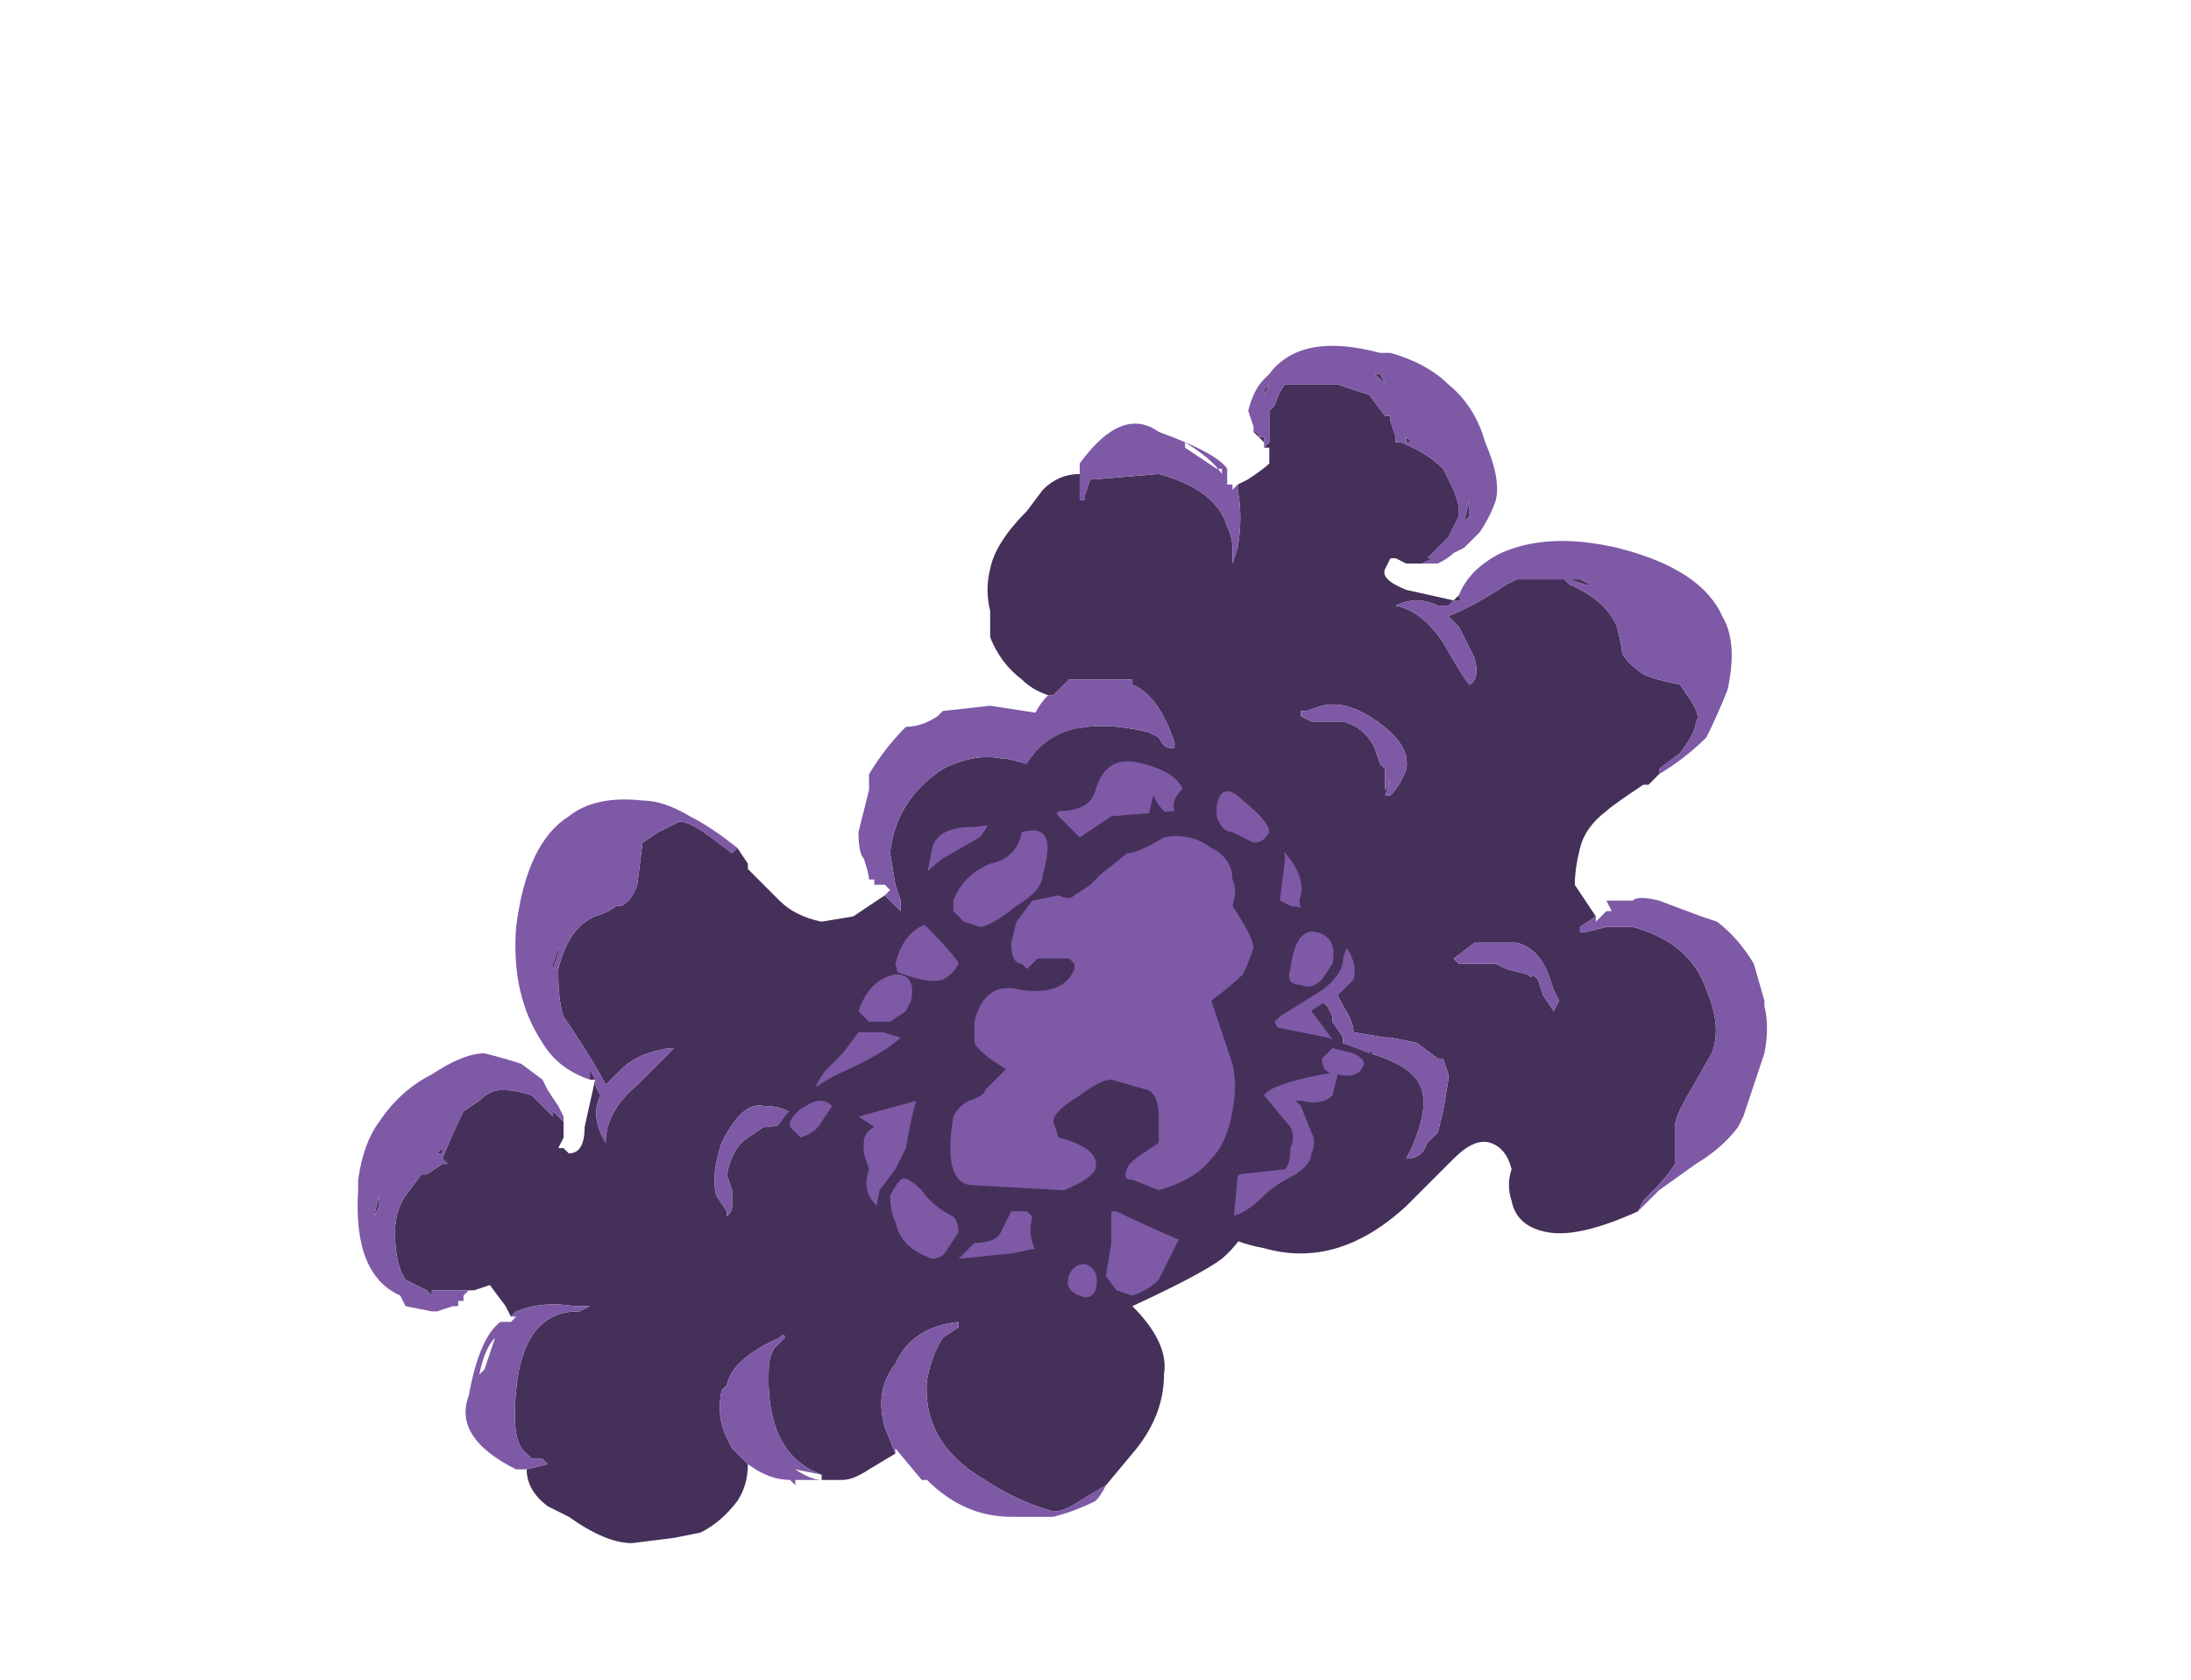 <?xml version="1.0" encoding="UTF-8" standalone="no"?>
<svg xmlns:ffdec="https://www.free-decompiler.com/flash" xmlns:xlink="http://www.w3.org/1999/xlink" ffdec:objectType="frame" height="111.65px" width="145.6px" xmlns="http://www.w3.org/2000/svg">
  <g transform="matrix(1.0, 0.0, 0.0, 1.0, 73.85, 67.9)">
    <use ffdec:characterId="666" height="11.35" transform="matrix(7.0, 0.0, 0.0, 7.0, -50.05, -44.8)" width="13.4" xlink:href="#shape0"/>
  </g>
  <defs>
    <g id="shape0" transform="matrix(1.0, 0.0, 0.0, 1.0, 7.15, 6.4)">
      <path d="M-2.15 -1.2 L-2.0 -1.05 -2.0 -1.15 -2.05 -1.3 -2.1 -1.6 Q-2.05 -2.1 -1.6 -2.4 -1.3 -2.55 -1.05 -2.5 -0.95 -2.5 -0.65 -2.4 L-0.15 -2.3 0.05 -2.3 Q0.2 -2.3 0.45 -2.1 L0.55 -2.0 Q0.9 -1.55 0.85 -1.2 L0.8 0.15 Q1.5 0.7 1.45 1.4 1.4 1.95 1.05 2.25 0.85 2.4 0.2 2.7 0.55 3.05 0.5 3.35 0.5 3.75 0.2 4.1 L-0.05 4.4 -0.3 4.55 Q-0.45 4.65 -0.55 4.65 -0.9 4.55 -1.2 4.35 -1.8 4.0 -1.75 3.4 -1.7 3.15 -1.6 3.0 L-1.45 2.9 -1.45 2.85 Q-1.9 2.9 -2.05 3.25 -2.25 3.5 -2.15 3.85 L-2.05 4.1 -2.3 4.25 Q-2.45 4.35 -2.55 4.35 L-2.75 4.35 -2.75 4.3 Q-3.3 4.1 -3.25 3.25 -3.25 3.2 -3.2 3.1 L-3.1 3.0 Q-3.1 2.95 -3.15 3.0 -3.6 3.2 -3.65 3.45 L-3.7 3.5 Q-3.75 3.75 -3.65 3.95 L-3.6 4.05 -3.45 4.2 Q-3.45 4.4 -3.55 4.55 -3.7 4.75 -3.9 4.85 L-4.15 4.9 -4.55 4.95 Q-4.8 4.95 -5.15 4.7 L-5.35 4.6 Q-5.55 4.45 -5.55 4.25 L-5.35 4.2 -5.4 4.15 -5.5 4.15 -5.55 4.1 Q-5.7 4.0 -5.65 3.5 -5.6 2.95 -5.3 2.8 -5.2 2.75 -5.05 2.75 L-4.95 2.7 -5.1 2.7 Q-5.4 2.65 -5.65 2.75 L-5.7 2.8 -5.75 2.7 -5.9 2.5 -6.05 2.55 -6.1 2.55 -6.45 2.55 -6.45 2.6 -6.5 2.55 -6.7 2.45 Q-6.8 2.3 -6.8 2.0 -6.8 1.8 -6.7 1.65 L-6.55 1.45 -6.5 1.45 -6.35 1.35 -6.3 1.35 -6.35 1.3 Q-6.25 1.05 -6.15 0.85 L-6.0 0.75 Q-5.9 0.65 -5.8 0.65 L-5.75 0.65 Q-5.65 0.65 -5.5 0.7 L-5.3 0.9 -5.3 0.85 -5.2 0.95 -5.2 1.1 -5.25 1.2 -5.2 1.2 -5.15 1.25 Q-5.0 1.25 -5.0 1.0 L-4.9 0.55 -4.95 0.55 -4.95 0.45 -4.9 0.55 -4.9 0.6 -4.85 0.7 Q-4.95 0.9 -4.8 1.15 -4.8 0.85 -4.5 0.6 L-4.15 0.25 Q-4.25 0.25 -4.4 0.3 -4.55 0.35 -4.65 0.45 L-4.8 0.6 Q-4.9 0.4 -5.1 0.1 L-5.2 -0.05 Q-5.25 -0.2 -5.25 -0.45 L-5.25 -0.5 Q-5.15 -0.9 -4.9 -1.0 -4.75 -1.05 -4.7 -1.1 L-4.65 -1.1 Q-4.55 -1.15 -4.5 -1.3 L-4.45 -1.7 -4.3 -1.8 -4.1 -1.9 Q-4.0 -1.9 -3.8 -1.75 L-3.6 -1.6 -3.55 -1.65 -3.45 -1.5 -3.45 -1.45 -3.15 -1.15 Q-3.0 -1.0 -2.75 -0.95 L-2.45 -1.0 -2.15 -1.2 M-6.2 2.65 L-6.2 2.7 -6.2 2.65 M-0.1 -0.1 L-0.75 0.55 Q-0.75 0.8 -0.7 0.9 L-1.2 1.25 Q-1.25 1.55 -1.15 1.7 L-0.95 1.85 -0.95 1.8 -0.9 1.8 -1.0 1.65 -1.0 1.4 -0.55 0.95 -0.55 0.9 Q-0.55 0.4 -0.4 0.25 L-0.1 -0.1 M-1.5 -0.7 L-1.35 -0.85 -1.2 -0.95 -1.3 -1.0 -1.4 -0.95 -1.55 -0.85 Q-1.8 -0.75 -1.8 -0.5 -1.8 -0.25 -1.75 -0.1 L-1.55 -0.35 -1.55 -0.45 -1.5 -0.65 -1.5 -0.7 M-5.3 -0.5 L-5.3 -0.55 -5.25 -0.7 -5.25 -0.65 -5.3 -0.5 M-3.0 0.9 Q-3.1 0.8 -3.3 0.8 -3.5 0.75 -3.7 1.15 -3.8 1.45 -3.75 1.65 L-3.65 1.8 -3.65 1.85 Q-3.6 1.8 -3.6 1.75 L-3.6 1.6 -3.65 1.45 Q-3.6 1.2 -3.45 1.1 L-3.3 1.0 -3.25 1.0 -3.0 0.95 -3.05 0.9 -3.0 0.9 M-5.7 0.55 L-5.7 0.55 M-7.0 1.85 L-6.95 1.75 -6.95 1.65 -7.0 1.85 M-6.6 2.65 L-6.6 2.65 M-6.15 2.6 L-6.15 2.6 M-6.35 1.25 L-6.4 1.25 -6.35 1.2 -6.35 1.25 M-6.9 1.55 L-6.9 1.55" fill="#443059" fill-rule="evenodd" stroke="none"/>
      <path d="M-2.15 -1.2 L-2.1 -1.25 -2.15 -1.3 -2.25 -1.3 -2.25 -1.35 -2.3 -1.35 Q-2.3 -1.4 -2.35 -1.55 -2.4 -1.6 -2.4 -1.8 L-2.3 -2.2 -2.3 -2.35 Q-2.15 -2.6 -1.95 -2.8 -1.8 -2.8 -1.65 -2.9 L-1.6 -2.95 -1.15 -3.0 -0.5 -2.9 0.05 -2.55 Q0.2 -2.3 0.35 -2.25 L0.45 -2.15 0.55 -2.0 0.45 -2.1 Q0.2 -2.3 0.05 -2.3 L-0.15 -2.3 -0.65 -2.4 Q-0.95 -2.5 -1.05 -2.5 -1.3 -2.55 -1.6 -2.4 -2.05 -2.1 -2.1 -1.6 L-2.05 -1.3 -2.0 -1.15 -2.0 -1.05 -2.15 -1.2 M-0.05 4.4 Q-0.1 4.5 -0.15 4.55 -0.35 4.65 -0.55 4.7 L-0.95 4.7 Q-1.4 4.7 -1.75 4.35 L-1.8 4.35 -2.05 4.05 -2.05 4.1 -2.15 3.85 Q-2.25 3.5 -2.05 3.25 -1.9 2.9 -1.45 2.85 L-1.45 2.9 -1.6 3.0 Q-1.7 3.15 -1.75 3.4 -1.8 4.0 -1.2 4.35 -0.9 4.55 -0.55 4.65 -0.45 4.65 -0.3 4.55 L-0.05 4.4 M-2.75 4.35 L-3.0 4.35 -3.0 4.4 -3.05 4.35 Q-3.25 4.35 -3.45 4.2 L-3.6 4.05 -3.65 3.95 Q-3.75 3.75 -3.7 3.5 L-3.65 3.45 Q-3.6 3.2 -3.15 3.0 -3.1 2.95 -3.1 3.0 L-3.2 3.1 Q-3.25 3.2 -3.25 3.25 -3.3 4.1 -2.75 4.3 L-3.0 4.25 Q-2.85 4.35 -2.75 4.35 M-5.55 4.25 L-5.65 4.25 Q-6.25 3.95 -6.1 3.55 -6.0 3.0 -5.8 2.85 L-5.7 2.85 -5.65 2.8 -5.7 2.8 -5.65 2.75 Q-5.4 2.65 -5.1 2.7 L-4.95 2.7 -5.05 2.75 Q-5.2 2.75 -5.3 2.8 -5.6 2.95 -5.65 3.5 -5.7 4.0 -5.55 4.1 L-5.5 4.15 -5.4 4.15 -5.35 4.2 -5.55 4.25 M-6.1 2.55 L-6.15 2.6 -6.15 2.65 -6.2 2.65 -6.2 2.7 -6.25 2.7 -6.4 2.75 -6.45 2.75 -6.7 2.7 -6.75 2.6 Q-7.2 2.4 -7.15 1.6 L-7.15 1.5 Q-7.1 1.15 -6.95 0.95 -6.75 0.65 -6.45 0.5 -6.15 0.3 -5.95 0.3 -5.75 0.35 -5.6 0.4 L-5.4 0.55 -5.35 0.65 -5.25 0.8 -5.2 0.9 -5.2 0.95 -5.3 0.85 -5.3 0.9 -5.5 0.7 Q-5.65 0.65 -5.75 0.65 L-5.8 0.65 Q-5.9 0.65 -6.0 0.75 L-6.15 0.85 Q-6.25 1.05 -6.35 1.3 L-6.3 1.35 -6.35 1.35 -6.5 1.45 -6.55 1.45 -6.7 1.65 Q-6.8 1.8 -6.8 2.0 -6.8 2.3 -6.7 2.45 L-6.5 2.55 -6.45 2.6 -6.45 2.55 -6.1 2.55 M-4.95 0.55 Q-5.25 0.45 -5.4 0.2 -5.7 -0.25 -5.65 -0.9 -5.55 -1.7 -5.15 -1.95 -4.9 -2.15 -4.45 -2.1 -4.25 -2.1 -4.0 -1.95 -3.8 -1.85 -3.55 -1.65 L-3.6 -1.6 -3.8 -1.75 Q-4.0 -1.9 -4.1 -1.9 L-4.3 -1.8 -4.45 -1.7 -4.5 -1.3 Q-4.55 -1.15 -4.65 -1.1 L-4.7 -1.1 Q-4.75 -1.05 -4.9 -1.0 -5.15 -0.9 -5.25 -0.5 L-5.25 -0.45 Q-5.25 -0.2 -5.2 -0.05 L-5.1 0.1 Q-4.9 0.4 -4.8 0.6 L-4.65 0.45 Q-4.55 0.35 -4.4 0.3 -4.25 0.25 -4.15 0.25 L-4.5 0.6 Q-4.8 0.85 -4.8 1.15 -4.95 0.9 -4.85 0.7 L-4.9 0.6 -4.9 0.55 -4.95 0.45 -4.95 0.55 M-3.45 -1.5 L-3.45 -1.45 -3.45 -1.5 M-5.3 -0.5 L-5.25 -0.65 -5.25 -0.7 -5.3 -0.55 -5.3 -0.5 M-1.5 -0.7 L-1.5 -0.65 -1.55 -0.45 -1.55 -0.35 -1.75 -0.1 Q-1.8 -0.25 -1.8 -0.5 -1.8 -0.75 -1.55 -0.85 L-1.4 -0.95 -1.3 -1.0 -1.2 -0.95 -1.35 -0.85 -1.5 -0.7 M-0.1 -0.1 L-0.4 0.25 Q-0.55 0.4 -0.55 0.9 L-0.55 0.95 -1.0 1.4 -1.0 1.65 -0.9 1.8 -0.95 1.8 -0.95 1.85 -1.15 1.7 Q-1.25 1.55 -1.2 1.25 L-0.7 0.9 Q-0.75 0.8 -0.75 0.55 L-0.1 -0.1 M-3.0 0.9 L-3.05 0.9 -3.0 0.95 -3.25 1.0 -3.3 1.0 -3.45 1.1 Q-3.6 1.2 -3.65 1.45 L-3.6 1.6 -3.6 1.75 Q-3.6 1.8 -3.65 1.85 L-3.65 1.8 -3.75 1.65 Q-3.8 1.45 -3.7 1.15 -3.5 0.75 -3.3 0.8 -3.1 0.8 -3.0 0.9 M-5.7 0.55 L-5.7 0.55 M-6.9 1.55 L-6.9 1.55 M-6.35 1.25 L-6.35 1.2 -6.4 1.25 -6.35 1.25 M-6.15 2.6 L-6.15 2.6 M-6.6 2.65 L-6.6 2.65 M-7.0 1.85 L-6.95 1.65 -6.95 1.75 -7.0 1.85 M-5.85 3.0 Q-5.95 3.1 -6.0 3.35 L-5.95 3.3 -5.85 3.0" fill="#7e59a6" fill-rule="evenodd" stroke="none"/>
      <path d="M2.95 -4.35 L2.8 -4.35 2.7 -4.4 2.65 -4.4 2.6 -4.3 Q2.55 -4.2 2.8 -4.1 L3.25 -4.0 3.3 -4.05 Q3.3 -4.0 3.35 -4.0 L3.25 -4.0 3.2 -3.95 3.1 -3.95 Q2.9 -4.05 2.7 -3.95 2.95 -3.9 3.15 -3.6 3.35 -3.25 3.4 -3.2 3.5 -3.25 3.45 -3.45 L3.3 -3.75 3.2 -3.85 Q3.45 -3.95 3.75 -4.15 L3.85 -4.2 4.3 -4.2 4.35 -4.15 Q4.7 -4.0 4.8 -3.75 4.85 -3.55 4.85 -3.5 4.9 -3.4 5.05 -3.3 5.15 -3.25 5.4 -3.2 L5.5 -3.05 Q5.6 -2.9 5.55 -2.85 5.55 -2.75 5.4 -2.55 L5.2 -2.4 5.2 -2.35 5.1 -2.25 5.05 -2.25 Q4.75 -2.05 4.7 -2.0 4.5 -1.85 4.45 -1.65 4.4 -1.45 4.4 -1.3 L4.6 -1.0 4.45 -0.9 4.45 -0.85 4.5 -0.85 4.7 -0.9 4.95 -0.9 Q5.5 -0.75 5.65 -0.3 5.8 0.05 5.7 0.3 L5.5 0.65 Q5.35 0.9 5.35 1.0 L5.35 1.35 Q5.3 1.45 5.05 1.7 L5.0 1.8 Q4.45 2.05 4.15 2.0 3.85 1.95 3.8 1.7 3.75 1.55 3.8 1.4 3.75 1.2 3.6 1.15 3.45 1.1 3.25 1.3 L2.8 1.75 Q2.15 2.35 1.45 2.15 0.9 2.05 0.7 1.65 0.55 1.4 0.35 0.75 L-0.35 0.95 Q-0.7 0.85 -1.05 0.55 L-1.3 0.25 -1.45 -0.3 -1.1 -0.9 Q-0.6 -1.45 0.0 -1.3 L0.2 -1.6 Q-0.05 -1.8 -0.45 -1.8 L-0.7 -1.75 -0.8 -1.95 Q-0.85 -2.15 -0.85 -2.25 L-0.8 -2.45 Q-0.5 -2.95 0.35 -2.75 L0.45 -2.7 Q0.5 -2.6 0.55 -2.6 L0.6 -2.6 0.6 -2.65 Q0.45 -3.1 0.2 -3.2 L0.2 -3.25 -0.4 -3.25 -0.55 -3.1 -0.6 -3.1 Q-0.75 -3.15 -0.85 -3.25 -1.05 -3.4 -1.15 -3.65 L-1.15 -3.9 Q-1.2 -4.1 -1.15 -4.3 -1.1 -4.55 -0.8 -4.85 L-0.65 -5.05 Q-0.5 -5.2 -0.3 -5.2 L-0.3 -4.95 -0.25 -4.95 -0.25 -5.0 -0.2 -5.15 -0.15 -5.15 0.45 -5.2 Q1.0 -5.05 1.1 -4.7 1.15 -4.6 1.15 -4.5 L1.15 -4.35 1.2 -4.5 Q1.25 -4.8 1.2 -5.05 L1.2 -5.1 1.3 -5.15 Q1.45 -5.25 1.5 -5.3 L1.5 -5.45 1.45 -5.45 1.5 -5.5 1.5 -5.8 1.55 -5.85 Q1.6 -6.0 1.65 -6.05 L2.15 -6.05 2.45 -5.95 2.6 -5.75 2.65 -5.75 2.65 -5.7 2.7 -5.55 2.7 -5.5 2.75 -5.5 Q3.0 -5.4 3.15 -5.25 L3.25 -5.05 3.3 -4.9 3.3 -4.8 3.2 -4.6 3.0 -4.4 3.05 -4.4 2.95 -4.35 M1.45 -5.5 L1.4 -5.55 1.35 -5.6 Q1.4 -5.6 1.4 -5.55 L1.45 -5.55 1.45 -5.5 M3.4 -4.9 L3.4 -4.8 3.35 -4.75 3.4 -4.95 3.4 -4.9 M2.8 -5.5 L2.8 -5.55 2.85 -5.5 2.8 -5.5 M2.55 -6.15 L2.6 -6.05 2.5 -6.15 2.55 -6.15 M1.5 -6.05 L1.45 -5.95 1.45 -6.0 1.5 -6.05 M2.3 -6.25 L2.3 -6.25 M4.5 -4.15 L4.35 -4.2 4.45 -4.2 4.55 -4.15 4.5 -4.15 M1.8 -2.9 L1.9 -2.85 2.2 -2.85 Q2.4 -2.8 2.5 -2.6 L2.55 -2.45 2.6 -2.4 2.6 -2.2 2.65 -2.3 2.6 -2.15 2.65 -2.15 Q2.75 -2.25 2.8 -2.4 2.85 -2.65 2.45 -2.9 2.2 -3.05 2.0 -3.0 L1.85 -2.95 1.8 -2.95 1.8 -2.9 M1.9 -0.35 L1.95 -0.35 1.95 -0.3 1.9 -0.35 M1.4 -0.25 L1.6 -0.3 1.8 -0.25 Q1.95 -0.25 2.05 -0.15 L2.1 -0.05 2.1 0.0 2.2 0.15 2.2 0.3 2.25 0.3 2.25 0.25 Q2.75 0.35 2.9 0.55 3.05 0.75 2.85 1.2 L2.8 1.3 Q2.95 1.3 3.0 1.15 L3.1 1.05 3.15 0.85 3.2 0.55 3.2 0.5 3.15 0.35 3.1 0.35 2.9 0.2 2.65 0.15 2.6 0.15 2.3 0.1 Q2.3 0.0 2.2 -0.15 L2.05 -0.45 1.55 -0.45 1.4 -0.25 M5.05 -2.25 L5.05 -2.25 M3.3 -0.55 L3.65 -0.55 3.75 -0.5 3.95 -0.45 Q4.0 -0.4 4.0 -0.45 L4.05 -0.4 4.1 -0.25 4.2 -0.1 4.25 -0.2 4.2 -0.3 4.15 -0.45 Q4.05 -0.7 3.85 -0.75 L3.45 -0.75 3.25 -0.6 3.3 -0.55" fill="#443059" fill-rule="evenodd" stroke="none"/>
      <path d="M1.35 -5.6 L1.35 -5.65 1.3 -5.8 Q1.35 -6.0 1.45 -6.1 L1.5 -6.15 Q1.8 -6.55 2.55 -6.35 L2.65 -6.35 Q3.0 -6.25 3.2 -6.05 3.45 -5.85 3.55 -5.5 3.7 -5.15 3.65 -4.95 3.6 -4.8 3.5 -4.65 L3.35 -4.5 3.25 -4.45 Q3.2 -4.4 3.1 -4.35 L2.95 -4.35 3.05 -4.4 3.0 -4.4 3.2 -4.6 3.3 -4.8 3.3 -4.9 3.25 -5.05 3.15 -5.25 Q3.0 -5.4 2.75 -5.5 L2.7 -5.5 2.7 -5.55 2.65 -5.7 2.65 -5.75 2.6 -5.75 2.45 -5.95 2.15 -6.05 1.65 -6.05 Q1.6 -6.0 1.55 -5.85 L1.5 -5.8 1.5 -5.5 1.45 -5.45 1.45 -5.5 1.45 -5.55 1.4 -5.55 Q1.4 -5.6 1.35 -5.6 M3.3 -4.05 Q3.4 -4.3 3.7 -4.45 4.15 -4.65 4.8 -4.5 5.6 -4.3 5.8 -3.85 5.95 -3.6 5.85 -3.15 5.75 -2.9 5.65 -2.7 5.45 -2.5 5.2 -2.35 L5.2 -2.4 5.4 -2.55 Q5.55 -2.75 5.55 -2.85 5.6 -2.9 5.5 -3.05 L5.4 -3.2 Q5.15 -3.25 5.05 -3.3 4.9 -3.4 4.85 -3.5 4.85 -3.55 4.8 -3.75 4.7 -4.0 4.35 -4.15 L4.3 -4.2 3.85 -4.2 3.75 -4.15 Q3.45 -3.95 3.2 -3.85 L3.3 -3.75 3.45 -3.45 Q3.5 -3.25 3.4 -3.2 3.35 -3.25 3.15 -3.6 2.95 -3.9 2.7 -3.95 2.9 -4.05 3.1 -3.95 L3.2 -3.95 3.25 -4.0 3.35 -4.0 Q3.3 -4.0 3.3 -4.05 M4.6 -1.0 L4.6 -0.95 4.7 -1.05 4.75 -1.05 4.7 -1.15 4.95 -1.15 Q5.0 -1.2 5.2 -1.15 L5.6 -1.0 5.75 -0.95 Q5.95 -0.8 6.1 -0.55 L6.2 -0.2 6.2 -0.15 Q6.25 0.05 6.2 0.3 L6.0 0.9 5.95 1.0 Q5.8 1.2 5.55 1.35 L5.2 1.6 5.0 1.8 5.05 1.7 Q5.3 1.45 5.35 1.35 L5.35 1.0 Q5.35 0.9 5.5 0.65 L5.7 0.3 Q5.8 0.05 5.65 -0.3 5.5 -0.75 4.95 -0.9 L4.7 -0.9 4.5 -0.85 4.45 -0.85 4.45 -0.9 4.6 -1.0 M-1.3 0.25 L-1.5 -0.3 -1.5 -0.5 -1.45 -0.7 Q-1.35 -1.15 -1.0 -1.45 L-0.7 -1.75 -0.45 -1.8 Q-0.05 -1.8 0.2 -1.6 L0.0 -1.3 Q-0.6 -1.45 -1.1 -0.9 L-1.45 -0.3 -1.3 0.25 M-0.8 -2.45 L-0.7 -2.65 Q-0.8 -2.55 -0.8 -2.45 L-0.85 -2.45 -0.8 -2.5 -0.8 -2.7 Q-0.75 -2.95 -0.6 -3.1 L-0.55 -3.1 -0.4 -3.25 0.2 -3.25 0.2 -3.2 Q0.45 -3.1 0.6 -2.65 L0.6 -2.6 0.55 -2.6 Q0.5 -2.6 0.45 -2.7 L0.35 -2.75 Q-0.5 -2.95 -0.8 -2.45 M-0.3 -5.2 L-0.3 -5.3 Q0.1 -5.85 0.45 -5.6 1.0 -5.4 1.1 -5.25 L1.1 -5.1 1.15 -5.1 1.15 -5.05 1.2 -5.1 1.2 -5.05 Q1.25 -4.8 1.2 -4.5 L1.15 -4.35 1.15 -4.5 Q1.15 -4.6 1.1 -4.7 1.0 -5.05 0.45 -5.2 L-0.15 -5.15 -0.2 -5.15 -0.25 -5.0 -0.25 -4.95 -0.3 -4.95 -0.3 -5.2 M3.4 -4.9 L3.4 -4.95 3.35 -4.75 3.4 -4.8 3.4 -4.9 M4.5 -4.15 L4.55 -4.15 4.45 -4.2 4.35 -4.2 4.5 -4.15 M2.3 -6.25 L2.3 -6.25 M1.5 -6.05 L1.45 -6.0 1.45 -5.95 1.5 -6.05 M2.55 -6.15 L2.5 -6.15 2.6 -6.05 2.55 -6.15 M2.8 -5.5 L2.85 -5.5 2.8 -5.55 2.8 -5.5 M0.7 -5.45 L1.0 -5.25 1.05 -5.25 1.05 -5.2 Q0.95 -5.35 0.7 -5.5 L0.7 -5.45 M1.8 -2.9 L1.8 -2.95 1.85 -2.95 2.0 -3.0 Q2.2 -3.05 2.45 -2.9 2.85 -2.65 2.8 -2.4 2.75 -2.25 2.65 -2.15 L2.6 -2.15 2.65 -2.3 2.6 -2.2 2.6 -2.4 2.55 -2.45 2.5 -2.6 Q2.4 -2.8 2.2 -2.85 L1.9 -2.85 1.8 -2.9 M1.4 -0.25 L1.55 -0.45 2.05 -0.45 2.2 -0.15 Q2.3 0.0 2.3 0.1 L2.6 0.15 2.65 0.15 2.9 0.2 3.1 0.35 3.15 0.35 3.2 0.5 3.2 0.55 3.15 0.85 3.1 1.05 3.0 1.15 Q2.95 1.3 2.8 1.3 L2.85 1.2 Q3.05 0.75 2.9 0.55 2.75 0.35 2.25 0.25 L2.25 0.3 2.2 0.3 2.2 0.15 2.1 0.0 2.1 -0.05 2.05 -0.15 Q1.95 -0.25 1.8 -0.25 L1.6 -0.3 1.4 -0.25 M1.9 -0.35 L1.95 -0.3 1.95 -0.35 1.9 -0.35 M5.05 -2.25 L5.05 -2.25 M3.3 -0.55 L3.25 -0.6 3.45 -0.75 3.85 -0.75 Q4.05 -0.7 4.15 -0.45 L4.2 -0.3 4.25 -0.2 4.2 -0.1 4.1 -0.25 4.05 -0.4 4.0 -0.45 Q4.0 -0.4 3.95 -0.45 L3.75 -0.5 3.65 -0.55 3.3 -0.55" fill="#7e59a6" fill-rule="evenodd" stroke="none"/>
      <path d="M0.1 -1.8 L-0.55 -1.6 Q-0.65 -1.55 -0.7 -1.55 L-0.8 -1.7 -0.5 -2.0 Q-0.2 -2.0 -0.15 -2.2 -0.05 -2.55 0.3 -2.45 0.7 -2.35 0.7 -2.1 1.1 -2.1 1.5 -1.75 1.85 -1.45 1.8 -1.2 1.75 -1.1 1.9 -0.95 L2.15 -0.8 Q2.35 -0.6 2.3 -0.4 2.25 -0.35 2.15 -0.25 1.95 -0.15 1.9 -0.1 L2.2 0.3 2.1 0.7 Q2.0 0.8 1.8 0.75 L1.75 0.75 1.8 0.8 1.9 1.05 Q1.95 1.15 1.9 1.25 1.9 1.35 1.75 1.45 1.55 1.55 1.45 1.65 1.25 1.85 1.1 1.85 L0.65 2.05 0.45 2.45 Q0.35 2.55 0.2 2.6 L0.05 2.55 -0.25 2.15 -0.7 2.15 -0.95 2.2 -1.45 2.25 -1.7 2.15 -1.9 1.95 -2.05 1.9 Q-2.25 1.75 -2.3 1.65 -2.35 1.55 -2.3 1.4 L-2.35 1.25 -2.35 1.15 Q-2.35 1.05 -2.25 1.0 L-2.4 0.9 -2.8 0.7 -2.8 0.6 Q-2.75 0.5 -2.7 0.45 L-2.55 0.3 -2.4 0.1 -1.9 0.1 -1.85 -0.05 Q-1.95 -0.15 -2.05 -0.55 -1.95 -0.95 -1.6 -0.95 L-1.3 -0.55 -1.8 0.2 -1.9 0.7 Q-1.8 0.8 -1.85 0.9 L-1.95 1.4 -2.05 1.65 -1.75 1.85 -1.45 2.0 -0.8 1.65 0.0 2.0 0.0 1.95 Q-0.2 1.95 -0.15 1.8 L0.9 1.65 1.1 1.55 Q1.15 1.5 1.35 1.35 L1.3 0.7 1.65 0.2 1.55 0.0 1.55 -0.15 Q1.55 -0.25 1.75 -0.35 L2.05 -0.45 Q2.05 -0.6 1.75 -0.8 1.5 -1.0 1.55 -1.2 L0.85 -1.85 Q0.5 -1.9 0.4 -2.15 L0.35 -1.95 0.1 -1.8 M-1.7 -1.65 Q-1.65 -1.85 -1.3 -1.85 -0.95 -1.9 -1.0 -1.75 L-1.5 -1.35 -1.75 -1.4 -1.7 -1.65" fill="#7e59a6" fill-rule="evenodd" stroke="none"/>
      <path d="M0.8 -2.3 Q1.05 -2.5 1.45 -2.25 1.6 -2.0 1.6 -1.9 L1.65 -1.55 1.6 -1.15 1.7 -1.1 2.0 -1.05 Q2.2 -0.85 2.25 -0.75 L2.2 -0.6 Q2.2 -0.45 2.0 -0.3 L1.6 -0.05 1.55 0.0 1.55 0.05 2.05 0.15 2.45 0.3 Q2.5 0.25 2.45 0.35 2.45 0.45 2.0 0.5 1.5 0.6 1.45 0.7 L1.7 1.0 Q1.75 1.1 1.7 1.2 1.7 1.35 1.65 1.4 L1.2 1.45 1.15 2.0 Q1.1 2.1 0.95 2.2 0.35 1.95 0.05 1.8 L0.0 1.8 0.0 2.1 -0.05 2.4 -0.05 2.75 Q0.0 2.8 -0.1 2.75 L-0.2 2.7 Q-0.25 2.65 -0.45 2.55 L-0.7 2.2 Q-0.8 2.05 -0.75 1.85 L-0.8 1.8 -0.95 1.8 -1.05 2.0 Q-1.1 2.1 -1.3 2.1 L-1.45 2.25 Q-1.55 2.35 -1.75 2.35 -2.15 2.25 -2.25 1.95 -2.25 1.85 -2.2 1.6 L-2.05 1.4 -1.95 1.2 Q-1.9 0.9 -1.85 0.75 L-2.4 0.9 Q-2.85 1.1 -3.0 1.1 L-3.2 1.05 Q-3.0 0.7 -2.6 0.5 -2.15 0.3 -2.0 0.15 L-2.5 0.0 -2.5 -0.1 Q-2.45 -0.25 -2.4 -0.3 L-2.1 -0.5 Q-1.75 -0.35 -1.6 -0.4 -1.5 -0.45 -1.45 -0.55 -1.45 -0.6 -1.9 -1.05 L-1.9 -1.25 Q-1.85 -1.35 -1.6 -1.55 L-1.25 -1.75 Q-1.2 -1.8 -1.1 -2.0 -0.95 -2.15 -0.65 -2.15 L-0.5 -1.95 -0.3 -1.75 0.0 -1.95 0.6 -2.0 Q0.55 -2.15 0.8 -2.3" fill="#443059" fill-rule="evenodd" stroke="none"/>
      <path d="M1.0 -2.05 Q1.05 -2.3 1.25 -2.1 1.5 -1.9 1.5 -1.8 1.45 -1.7 1.35 -1.7 L1.15 -1.8 Q1.05 -1.8 1.0 -1.95 L1.0 -2.05 M1.35 -0.7 Q1.3 -0.55 1.25 -0.45 1.15 -0.35 0.95 -0.2 L1.15 0.4 Q1.2 0.6 1.15 0.85 1.1 1.15 0.95 1.3 0.8 1.5 0.45 1.6 L0.2 1.5 Q0.1 1.5 0.15 1.4 0.15 1.35 0.3 1.25 L0.45 1.15 0.45 0.9 Q0.45 0.7 0.35 0.65 L0.0 0.55 Q-0.1 0.55 -0.3 0.7 -0.55 0.85 -0.55 0.95 L-0.5 1.1 Q-0.1 1.2 -0.15 1.4 -0.2 1.5 -0.45 1.6 L-1.35 1.55 Q-1.6 1.5 -1.5 0.9 -1.45 0.8 -1.35 0.75 -1.2 0.7 -1.2 0.65 L-1.0 0.45 Q-1.25 0.3 -1.3 0.2 L-1.3 0.0 Q-1.2 -0.4 -0.85 -0.3 -0.45 -0.25 -0.35 -0.5 L-0.35 -0.55 -0.4 -0.6 -0.7 -0.6 Q-0.75 -0.55 -0.8 -0.5 L-0.85 -0.55 Q-0.95 -0.55 -0.95 -0.75 L-0.9 -0.95 -0.75 -1.15 -0.5 -1.2 Q-0.4 -1.15 -0.35 -1.2 L-0.2 -1.3 -0.1 -1.4 0.15 -1.6 Q0.25 -1.6 0.5 -1.75 0.75 -1.8 0.95 -1.65 1.15 -1.55 1.15 -1.35 1.2 -1.25 1.15 -1.1 1.35 -0.8 1.35 -0.7 M2.0 -0.4 Q1.9 -0.3 1.8 -0.35 1.65 -0.35 1.7 -0.5 1.75 -0.9 1.95 -0.85 2.15 -0.8 2.1 -0.55 L2.0 -0.4 M2.15 0.5 Q2.0 0.5 2.0 0.35 L2.1 0.25 2.3 0.3 Q2.4 0.35 2.4 0.4 2.35 0.55 2.15 0.5 M-1.95 -0.1 L-2.1 0.0 -2.3 0.0 -2.4 -0.1 Q-2.3 -0.4 -2.05 -0.45 -1.85 -0.45 -1.9 -0.2 L-1.95 -0.1 M-1.5 -1.15 Q-1.4 -1.4 -1.15 -1.5 -0.9 -1.55 -0.85 -1.8 -0.5 -1.9 -0.65 -1.4 -0.65 -1.25 -0.9 -1.1 -1.15 -0.9 -1.25 -0.9 L-1.4 -0.95 -1.5 -1.05 -1.5 -1.15 M-1.2 -1.15 L-1.2 -1.15 M-2.75 0.95 Q-2.8 1.05 -2.95 1.1 L-3.05 1.0 -3.05 0.95 Q-3.0 0.85 -2.9 0.8 -2.75 0.7 -2.65 0.8 L-2.75 0.95 M-1.8 1.6 Q-1.7 1.75 -1.5 1.85 -1.45 1.9 -1.45 2.0 L-1.55 2.15 Q-1.6 2.25 -1.7 2.25 -2.0 2.15 -2.05 1.9 -2.1 1.8 -2.1 1.65 -2.05 1.55 -2.0 1.5 -1.95 1.45 -1.8 1.6 M-0.4 2.4 Q-0.35 2.3 -0.25 2.3 -0.1 2.35 -0.15 2.55 -0.2 2.65 -0.3 2.6 -0.45 2.55 -0.4 2.4" fill="#7e59a6" fill-rule="evenodd" stroke="none"/>
    </g>
  </defs>
</svg>
